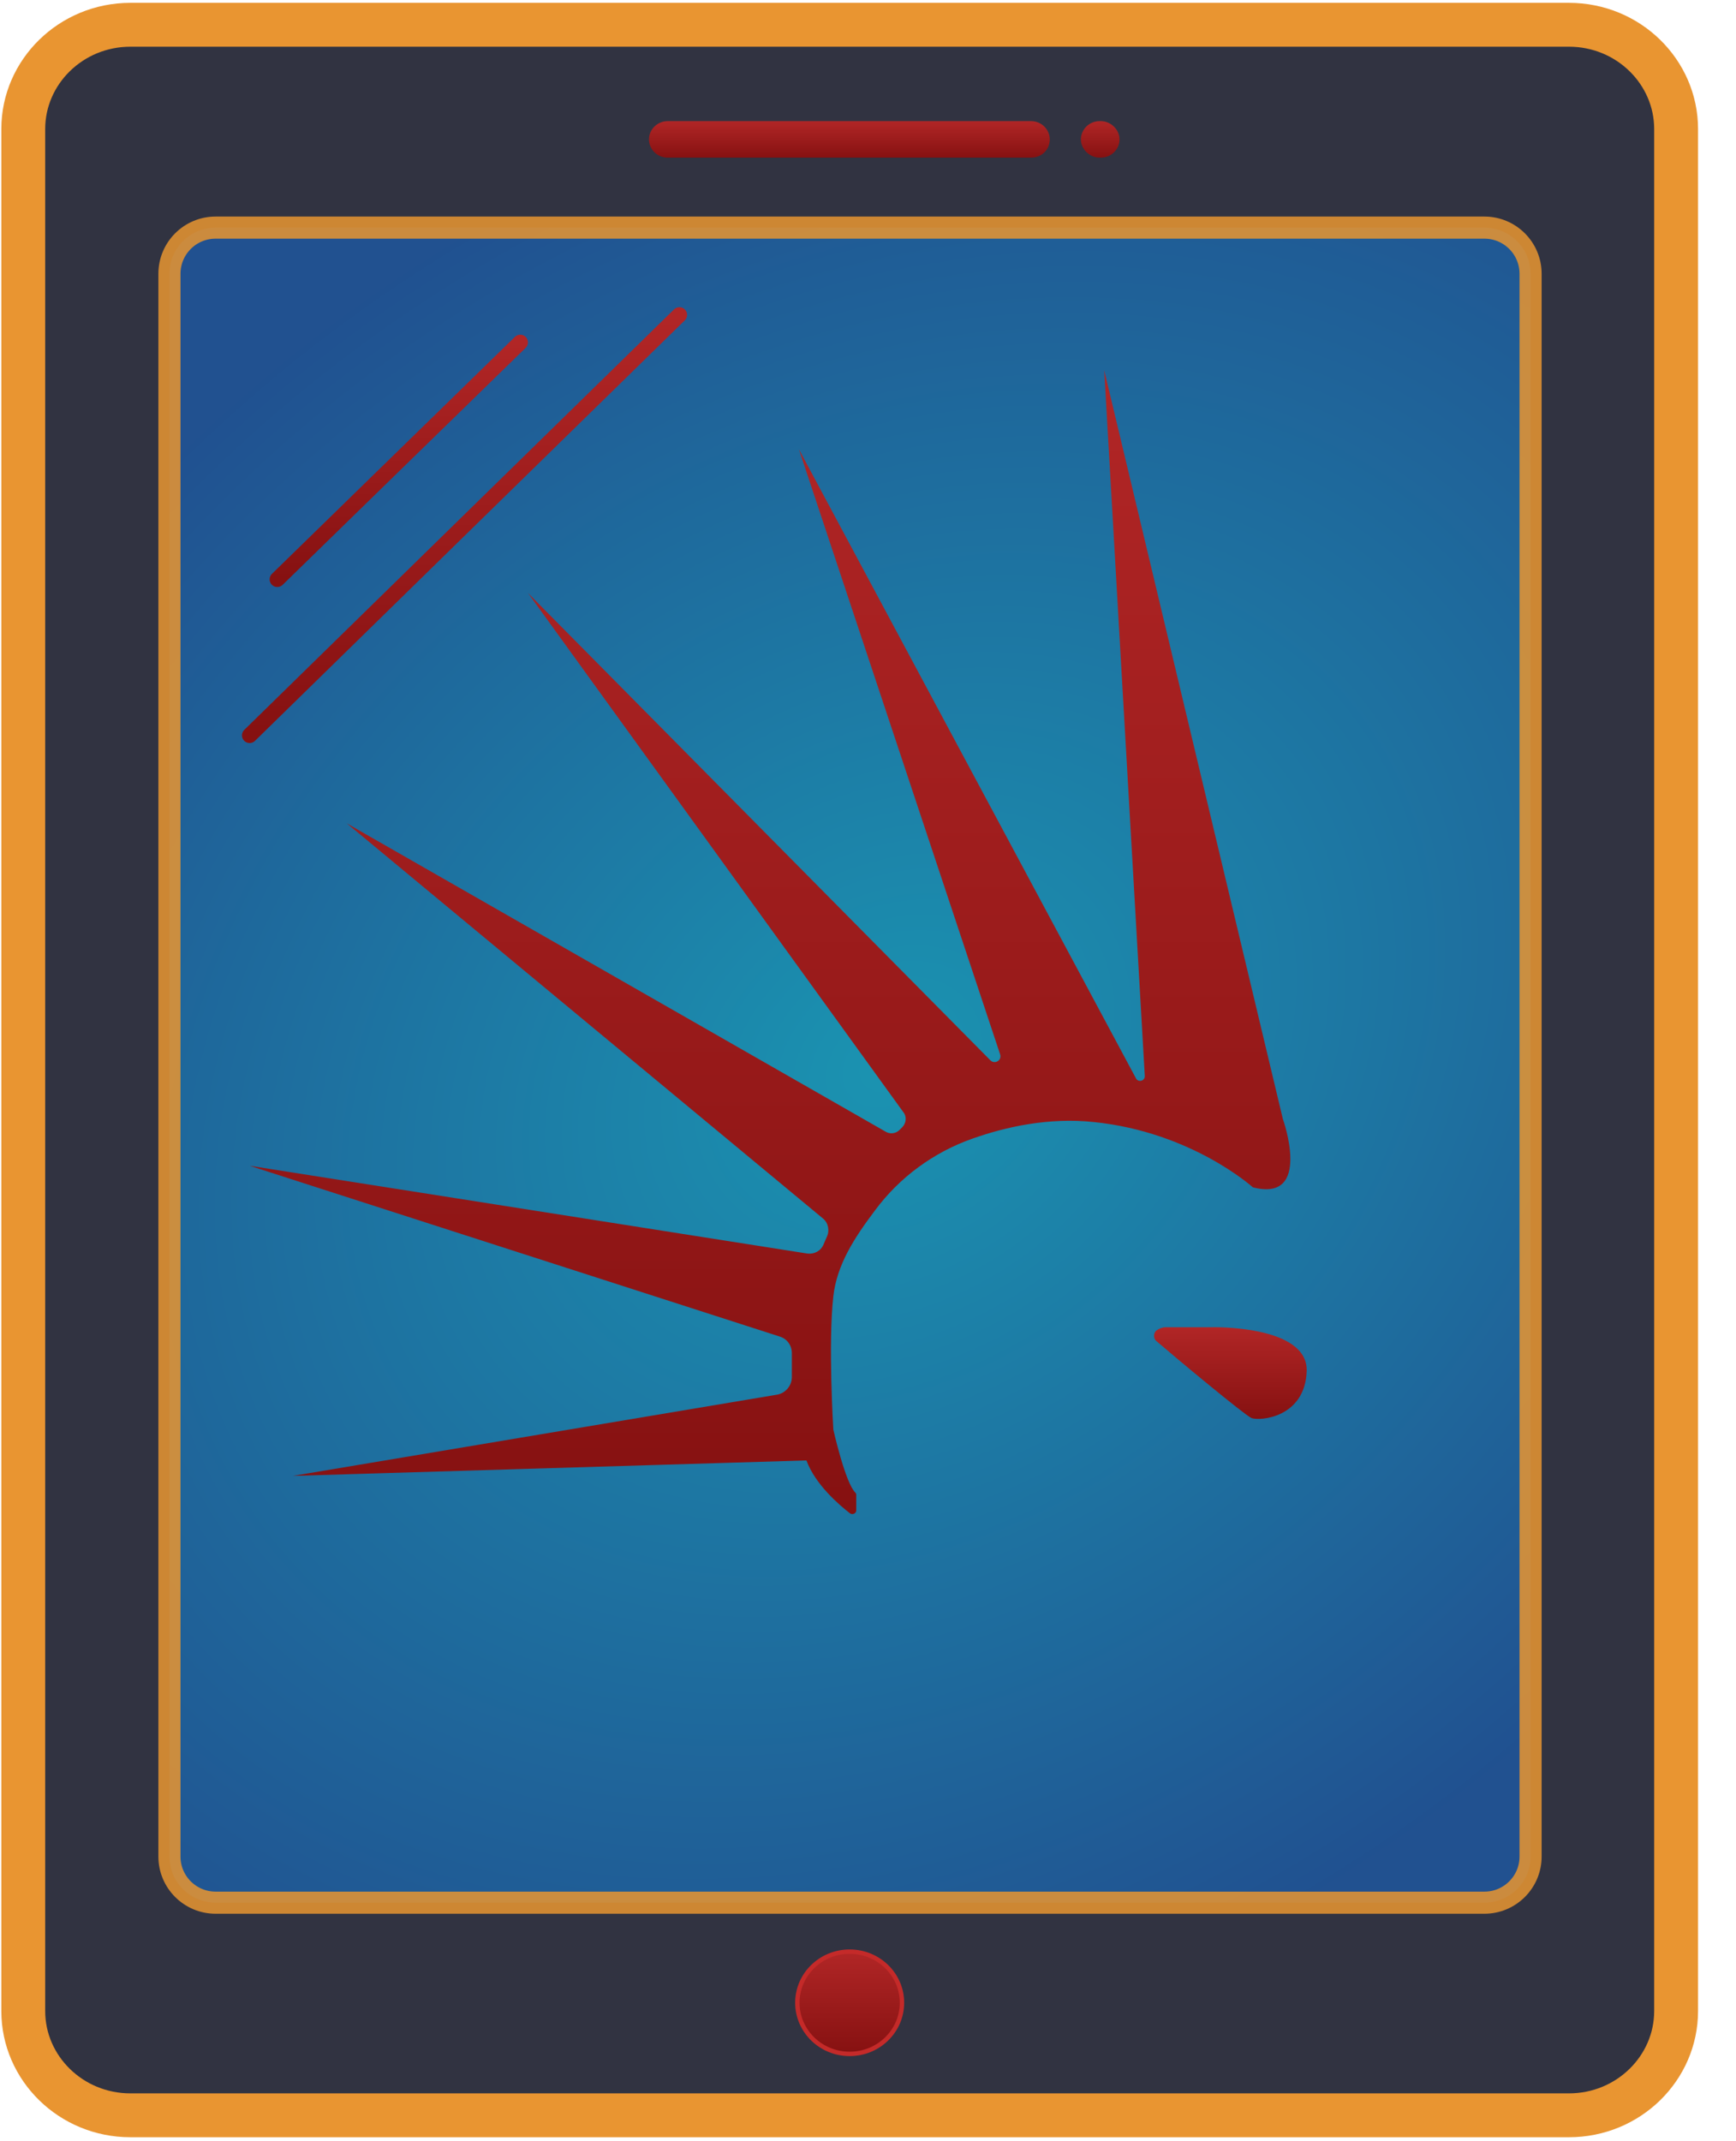 <svg width="30" height="37" viewBox="0 0 30 37" fill="none" xmlns="http://www.w3.org/2000/svg">
<g clip-path="url(#clip0)">
<path d="M27.113 36.552H2.254C1.225 36.552 0.402 35.736 0.402 34.751V2.229C0.402 1.244 1.225 0.428 2.254 0.428H27.113C28.142 0.428 28.965 1.244 28.965 2.229V34.751C28.965 35.736 28.142 36.552 27.113 36.552Z" fill="#313341" stroke="#E99531" stroke-width="0.758" stroke-miterlimit="10" stroke-linecap="round" stroke-linejoin="round"/>
<path opacity="0.85" d="M25.652 3.933H3.726C3.285 3.933 2.928 4.29 2.928 4.731V32.081C2.928 32.521 3.285 32.878 3.726 32.878H25.652C26.093 32.878 26.45 32.521 26.45 32.081V4.731C26.45 4.29 26.093 3.933 25.652 3.933Z" fill="url(#paint0_radial)" stroke="#E99531" stroke-width="0.382"/>
<path d="M14.683 35.491C15.183 35.491 15.587 35.095 15.587 34.607C15.587 34.119 15.183 33.724 14.683 33.724C14.184 33.724 13.779 34.119 13.779 34.607C13.779 35.095 14.184 35.491 14.683 35.491Z" fill="url(#paint1_linear)" stroke="#C42A29" stroke-width="0.076" stroke-miterlimit="10"/>
<path d="M8.991 5.916L4.792 10.011" stroke="url(#paint2_linear)" stroke-width="0.265" stroke-miterlimit="10" stroke-linecap="round"/>
<path d="M11.741 5.441L4.314 12.707" stroke="url(#paint3_linear)" stroke-width="0.265" stroke-miterlimit="10" stroke-linecap="round"/>
<path d="M17.818 2.724H11.538C11.355 2.724 11.215 2.577 11.215 2.409C11.215 2.23 11.366 2.093 11.538 2.093H17.818C18.001 2.093 18.141 2.24 18.141 2.409C18.141 2.588 18.001 2.724 17.818 2.724Z" fill="url(#paint4_linear)"/>
<path d="M19.024 2.093H19.002C18.819 2.093 18.679 2.24 18.679 2.409C18.679 2.577 18.83 2.724 19.002 2.724H19.024C19.207 2.724 19.347 2.577 19.347 2.409C19.347 2.24 19.196 2.093 19.024 2.093Z" fill="url(#paint5_linear)"/>
<path d="M19.082 6.398L22.169 19.335C22.169 19.335 22.688 20.784 21.651 20.517C21.651 20.517 20.599 19.564 18.906 19.389C18.121 19.305 17.381 19.473 16.817 19.671C16.139 19.907 15.544 20.342 15.117 20.921C14.767 21.386 14.462 21.851 14.401 22.4C14.309 23.208 14.401 24.703 14.401 24.703C14.401 24.703 14.607 25.625 14.782 25.793C14.797 25.808 14.797 25.823 14.797 25.838V26.098C14.797 26.151 14.736 26.181 14.69 26.151C14.492 25.998 14.088 25.648 13.936 25.236L5.062 25.503L13.425 24.1C13.57 24.077 13.684 23.948 13.684 23.795V23.384C13.684 23.246 13.6 23.132 13.47 23.094L4.314 20.144L13.951 21.661C14.073 21.676 14.187 21.615 14.233 21.501C14.248 21.462 14.271 21.417 14.286 21.378C14.34 21.272 14.317 21.135 14.225 21.058L5.992 14.227L15.308 19.557C15.384 19.602 15.483 19.587 15.544 19.526L15.59 19.48C15.659 19.412 15.674 19.297 15.613 19.221L9.125 10.248L17.115 18.322C17.191 18.398 17.32 18.322 17.282 18.215L13.806 7.763L19.631 18.634C19.669 18.71 19.791 18.68 19.783 18.588L19.082 6.398Z" fill="url(#paint6_linear)"/>
<path d="M20.949 22.934H20.149C20.088 22.934 20.034 22.957 19.989 22.987C19.928 23.033 19.928 23.132 19.989 23.178C20.316 23.46 21.506 24.451 21.628 24.504C21.773 24.558 22.55 24.497 22.581 23.696C22.611 22.896 20.949 22.934 20.949 22.934Z" fill="url(#paint7_linear)"/>
</g>
<defs>
<radialGradient id="paint0_radial" cx="0" cy="0" r="1" gradientUnits="userSpaceOnUse" gradientTransform="translate(15.338 18.406) rotate(53.636) scale(16.613 20.868)">
<stop offset="0.01" stop-color="#17A3C4"/>
<stop offset="0.96" stop-color="#1E569E"/>
</radialGradient>
<linearGradient id="paint1_linear" x1="14.683" y1="33.724" x2="14.683" y2="35.491" gradientUnits="userSpaceOnUse">
<stop stop-color="#B12626"/>
<stop offset="1" stop-color="#861111"/>
</linearGradient>
<linearGradient id="paint2_linear" x1="6.891" y1="5.916" x2="6.891" y2="10.011" gradientUnits="userSpaceOnUse">
<stop stop-color="#B12626"/>
<stop offset="1" stop-color="#861111"/>
</linearGradient>
<linearGradient id="paint3_linear" x1="8.027" y1="5.441" x2="8.027" y2="12.707" gradientUnits="userSpaceOnUse">
<stop stop-color="#B12626"/>
<stop offset="1" stop-color="#861111"/>
</linearGradient>
<linearGradient id="paint4_linear" x1="14.678" y1="2.093" x2="14.678" y2="2.724" gradientUnits="userSpaceOnUse">
<stop stop-color="#B12626"/>
<stop offset="1" stop-color="#861111"/>
</linearGradient>
<linearGradient id="paint5_linear" x1="19.013" y1="2.093" x2="19.013" y2="2.724" gradientUnits="userSpaceOnUse">
<stop stop-color="#B12626"/>
<stop offset="1" stop-color="#861111"/>
</linearGradient>
<linearGradient id="paint6_linear" x1="13.307" y1="6.398" x2="13.307" y2="26.163" gradientUnits="userSpaceOnUse">
<stop stop-color="#B12626"/>
<stop offset="1" stop-color="#861111"/>
</linearGradient>
<linearGradient id="paint7_linear" x1="21.262" y1="22.934" x2="21.262" y2="24.519" gradientUnits="userSpaceOnUse">
<stop stop-color="#B12626"/>
<stop offset="1" stop-color="#861111"/>
</linearGradient>
<clipPath id="clip0">
<rect width="29.418" height="37" fill="white"/>
</clipPath>
</defs>
</svg>

